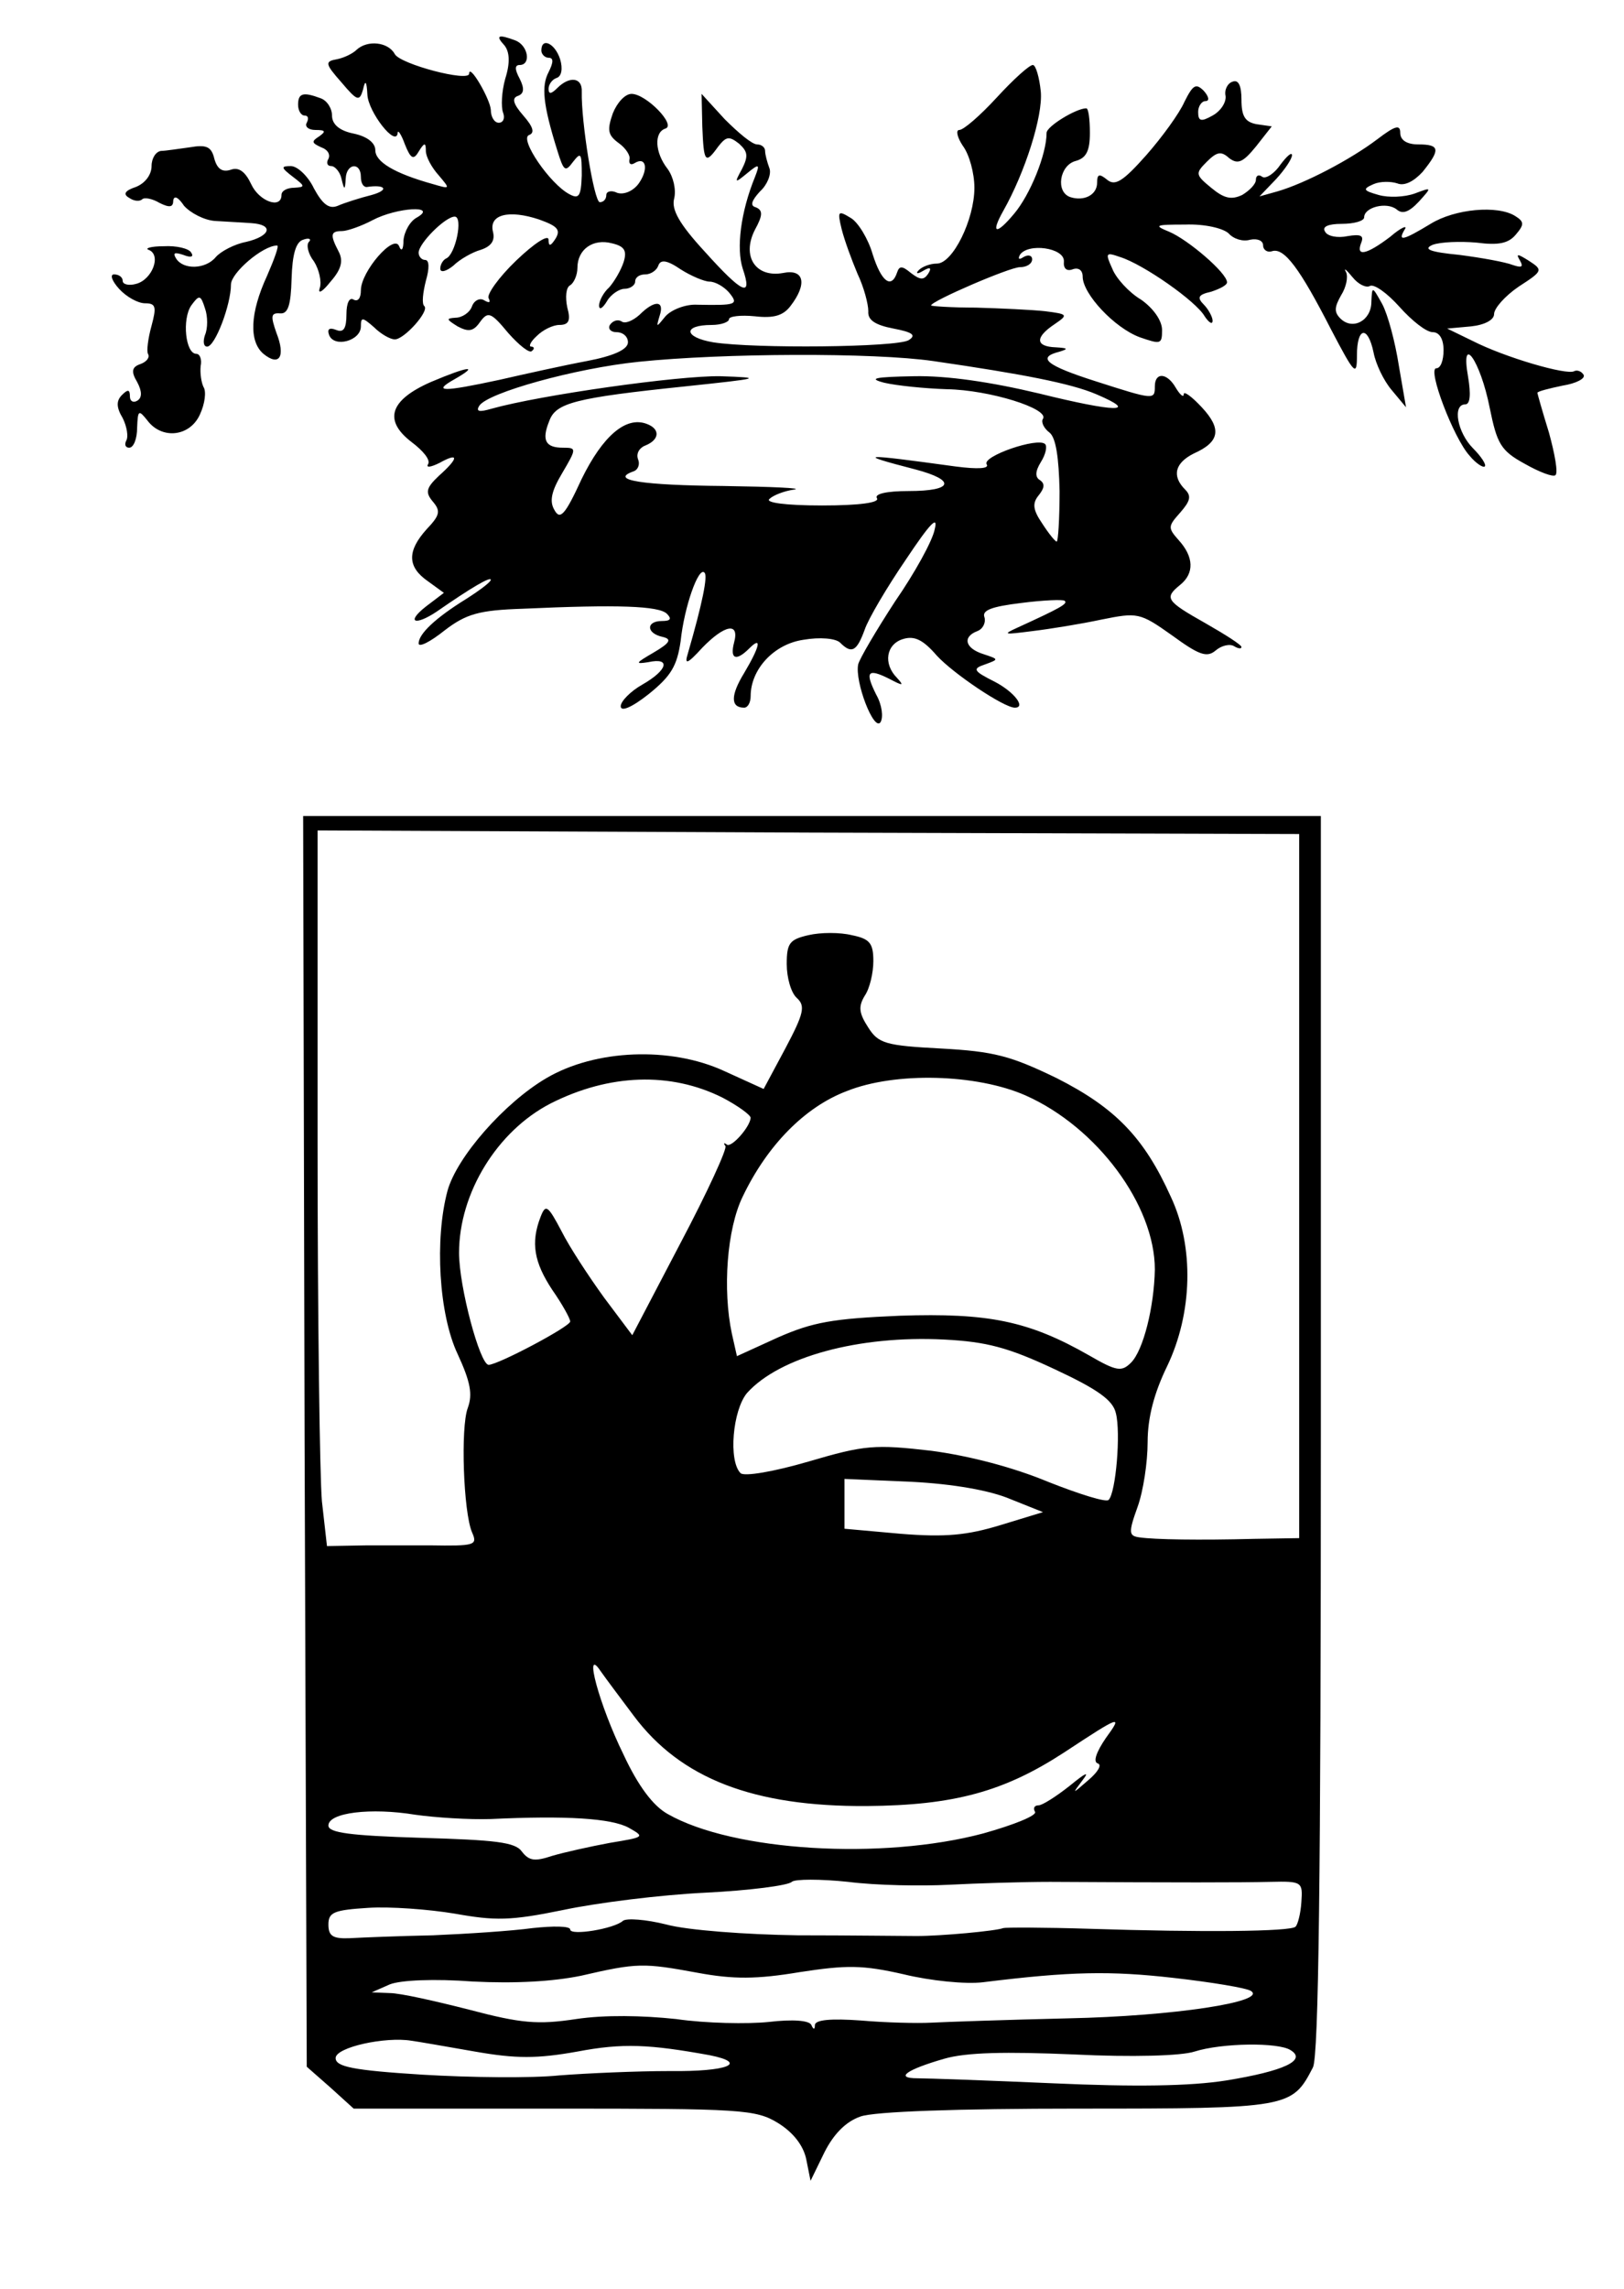 <?xml version="1.0" standalone="no"?>
<!DOCTYPE svg PUBLIC "-//W3C//DTD SVG 20010904//EN"
 "http://www.w3.org/TR/2001/REC-SVG-20010904/DTD/svg10.dtd">
<svg version="1.0" xmlns="http://www.w3.org/2000/svg"
 width="225pt" height="317pt" viewBox="0 0 225 317"
 preserveAspectRatio="xMidYMid meet">
<g transform="translate(0,317) scale(0.1,-0.1)"
fill="#000000" stroke="none">
<path d="M699 3107 c7 -9 8 -24 1 -46 -5 -18 -6 -39 -3 -47 3 -8 0 -14 -6 -14
-6 0 -11 8 -11 18 -1 15 -30 65 -30 50 0 -12 -95 13 -103 27 -9 17 -38 20 -53
6 -5 -5 -17 -11 -27 -13 -17 -3 -17 -6 6 -32 22 -26 25 -27 30 -10 3 14 5 12
6 -7 1 -24 40 -74 42 -53 0 5 5 -2 10 -16 8 -20 12 -22 19 -10 8 13 10 13 10
1 0 -8 8 -23 18 -34 16 -19 16 -19 -8 -12 -54 15 -80 31 -80 47 0 10 -11 19
-30 23 -20 4 -30 13 -30 25 0 10 -7 21 -16 24 -24 9 -31 7 -31 -9 0 -8 4 -15
9 -15 5 0 6 -4 3 -10 -3 -5 2 -10 12 -10 14 0 15 -2 5 -9 -11 -7 -10 -9 3 -15
9 -3 13 -10 10 -16 -3 -5 -2 -10 4 -10 5 0 12 -8 14 -17 4 -17 5 -17 6 0 1 21
21 23 21 2 0 -8 3 -14 8 -14 26 4 32 -4 7 -11 -16 -4 -38 -11 -47 -15 -12 -5
-21 2 -33 24 -8 17 -23 31 -32 31 -14 0 -14 -2 3 -15 17 -13 17 -14 2 -15 -10
0 -18 -4 -18 -10 0 -20 -31 -9 -42 15 -8 17 -17 24 -28 20 -12 -4 -19 1 -23
15 -4 17 -11 20 -34 16 -15 -2 -34 -5 -40 -5 -7 -1 -13 -10 -13 -21 0 -12 -9
-24 -22 -29 -15 -5 -18 -10 -9 -15 7 -5 15 -5 18 -2 3 3 14 1 24 -5 14 -7 19
-6 19 3 1 8 7 5 15 -7 9 -10 28 -20 43 -21 15 -1 37 -2 50 -3 32 -2 27 -18 -7
-26 -16 -3 -35 -13 -42 -21 -14 -17 -45 -18 -55 -2 -5 8 -2 9 10 5 10 -4 15
-3 11 3 -3 6 -21 10 -38 9 -18 0 -27 -3 -21 -5 18 -7 5 -41 -17 -47 -10 -3
-19 -1 -19 4 0 5 -5 9 -12 9 -6 0 -3 -9 7 -20 10 -11 26 -20 36 -20 15 0 16
-5 9 -31 -5 -18 -7 -35 -5 -39 3 -5 -2 -11 -10 -14 -12 -4 -14 -10 -5 -25 7
-13 7 -22 0 -26 -5 -3 -10 -1 -10 6 0 10 -3 10 -11 2 -8 -8 -8 -17 1 -32 6
-12 8 -26 5 -31 -3 -6 -1 -10 4 -10 6 0 11 12 11 28 1 24 2 25 14 10 20 -27
59 -23 73 8 7 15 9 32 5 38 -3 6 -5 19 -4 29 2 9 -1 17 -6 17 -15 0 -20 48 -7
67 11 15 13 15 19 -4 4 -11 4 -28 0 -37 -3 -9 -2 -16 3 -16 11 0 33 58 33 86
0 16 44 54 64 54 3 0 -4 -19 -14 -42 -24 -52 -25 -91 -5 -108 22 -18 31 -4 18
29 -8 23 -8 28 5 27 11 -1 15 11 16 48 1 34 6 51 16 54 8 3 12 1 8 -3 -4 -4
-1 -17 7 -27 7 -11 11 -28 8 -37 -3 -9 4 -5 15 9 15 17 18 29 11 42 -12 23
-11 28 5 28 7 0 27 7 42 15 34 18 91 21 62 4 -10 -5 -18 -20 -19 -32 0 -13 -3
-16 -6 -8 -7 18 -53 -35 -53 -61 0 -11 -4 -16 -10 -13 -6 4 -10 -5 -10 -20 0
-20 -4 -26 -14 -22 -10 4 -13 1 -10 -7 7 -18 44 -8 44 12 0 13 2 13 18 -1 10
-10 23 -17 29 -17 13 0 48 39 41 46 -4 3 -2 19 2 35 5 17 5 29 -1 29 -5 0 -9
5 -9 10 0 13 37 50 50 50 12 0 1 -53 -12 -58 -4 -2 -8 -8 -8 -14 0 -6 8 -4 18
4 9 9 27 19 38 22 15 5 20 13 17 25 -6 24 22 31 64 17 25 -9 30 -14 23 -26 -7
-11 -10 -12 -10 -2 0 8 -20 -5 -45 -29 -24 -23 -41 -47 -38 -52 3 -6 1 -7 -6
-3 -6 4 -14 0 -17 -8 -3 -9 -14 -16 -23 -16 -13 -1 -13 -2 3 -12 15 -8 22 -7
31 6 11 15 15 14 39 -15 15 -17 30 -29 33 -25 4 3 3 6 -1 6 -4 0 -1 7 8 15 8
8 22 15 31 15 13 0 16 6 11 24 -3 14 -2 28 4 31 5 3 10 14 10 24 0 26 22 41
48 34 17 -4 21 -10 16 -26 -4 -12 -13 -27 -20 -35 -8 -7 -14 -19 -14 -25 0 -7
5 -4 11 6 5 9 17 17 24 17 8 0 15 5 15 10 0 6 6 10 14 10 8 0 16 6 18 12 3 9
12 8 31 -5 14 -9 33 -17 40 -17 8 0 20 -7 27 -15 14 -17 10 -18 -44 -17 -16 1
-36 -7 -44 -16 -13 -16 -13 -16 -8 1 7 21 -7 22 -28 1 -9 -8 -20 -13 -25 -9
-5 3 -12 1 -16 -5 -3 -5 1 -10 9 -10 9 0 16 -6 16 -14 0 -10 -20 -19 -57 -26
-32 -6 -86 -18 -121 -26 -79 -17 -94 -17 -62 1 35 20 19 18 -33 -4 -57 -25
-66 -53 -27 -83 16 -12 27 -25 23 -31 -3 -5 4 -4 16 2 27 15 27 7 -1 -18 -18
-17 -19 -23 -8 -36 11 -13 9 -19 -9 -38 -27 -30 -27 -52 2 -72 l22 -16 -25
-19 c-28 -22 -15 -27 15 -7 49 34 75 49 75 44 0 -3 -16 -15 -35 -27 -42 -26
-65 -48 -65 -61 0 -6 16 2 36 18 30 23 48 28 108 30 132 6 189 4 200 -7 7 -7
5 -10 -7 -10 -22 0 -22 -17 1 -22 13 -3 11 -8 -13 -22 -24 -14 -26 -16 -7 -13
32 7 27 -11 -8 -31 -16 -9 -30 -23 -30 -30 0 -8 15 -2 39 17 31 25 39 39 44
73 5 48 25 104 33 95 5 -4 -3 -43 -23 -112 -5 -16 -1 -15 20 8 31 32 52 36 44
7 -6 -23 3 -26 21 -8 18 18 15 3 -7 -34 -19 -31 -19 -48 0 -48 5 0 9 7 9 16 0
37 32 72 73 78 23 4 45 2 51 -4 16 -16 23 -12 34 18 5 15 31 59 57 97 34 51
45 62 40 42 -3 -16 -28 -61 -55 -100 -26 -40 -49 -79 -51 -87 -5 -24 22 -94
31 -80 4 7 2 24 -6 38 -16 32 -12 37 18 22 19 -10 21 -10 11 1 -20 20 -15 47
8 54 16 5 28 -1 47 -23 23 -25 93 -72 108 -72 16 0 -1 22 -28 36 -30 15 -31
18 -13 24 19 7 19 7 -2 14 -26 8 -30 24 -9 32 8 3 12 12 10 19 -4 10 10 15 51
20 31 4 58 5 60 3 5 -4 -6 -10 -65 -37 -22 -10 -19 -10 20 -5 25 3 68 10 96
16 50 10 53 10 98 -22 37 -27 48 -31 60 -21 8 7 20 10 26 6 5 -3 10 -4 10 -1
0 3 -22 17 -50 33 -55 31 -57 35 -35 53 20 16 19 39 -2 62 -15 17 -15 19 2 38
14 16 16 23 7 32 -19 19 -14 37 12 50 36 16 39 34 11 64 -14 15 -25 23 -25 18
0 -5 -5 -1 -11 9 -12 21 -29 22 -29 2 0 -19 -1 -19 -82 7 -69 22 -82 33 -50
41 13 4 11 5 -5 6 -29 1 -29 14 -2 32 19 13 19 14 -13 18 -18 2 -61 4 -96 5
-34 0 -62 2 -62 3 0 6 109 53 123 53 10 0 17 5 17 11 0 5 -5 7 -12 3 -6 -4 -8
-3 -5 3 11 17 62 10 61 -9 -1 -10 4 -14 12 -11 8 3 14 -1 14 -10 0 -24 44 -71
79 -84 29 -10 31 -10 31 10 0 13 -12 30 -29 42 -17 10 -35 30 -40 43 -10 22
-9 23 11 16 32 -10 105 -61 117 -82 6 -9 11 -12 11 -6 0 5 -6 16 -12 22 -10
10 -8 14 10 18 12 4 22 9 22 13 0 13 -54 59 -80 70 -22 9 -20 10 22 10 27 1
52 -5 60 -12 7 -8 20 -12 30 -9 10 2 18 -1 18 -8 0 -6 6 -10 12 -8 17 6 39
-24 82 -108 33 -63 36 -66 36 -36 0 39 15 42 23 4 3 -16 14 -39 25 -52 l20
-24 -10 58 c-5 32 -15 70 -23 85 -14 25 -14 25 -15 3 0 -26 -26 -40 -43 -23
-9 9 -8 16 1 32 7 11 10 25 7 32 -4 7 0 4 9 -7 8 -10 19 -15 24 -12 6 3 24
-10 41 -29 17 -19 37 -35 46 -35 9 0 15 -9 15 -25 0 -14 -4 -25 -10 -25 -13 0
24 -97 46 -121 9 -11 19 -17 21 -15 3 2 -5 14 -16 25 -22 22 -29 61 -11 61 7
0 8 14 4 38 -11 62 17 23 30 -43 10 -49 15 -59 48 -77 21 -12 40 -19 43 -16 4
3 -1 30 -9 59 -9 29 -16 54 -16 55 0 2 16 6 35 10 19 3 32 10 29 15 -3 5 -9 7
-13 5 -10 -6 -96 19 -141 42 l-35 17 33 3 c19 2 32 9 32 17 0 8 15 25 34 38
34 22 34 23 14 36 -16 10 -18 10 -12 0 5 -9 2 -10 -10 -6 -10 4 -43 10 -74 14
-41 4 -51 8 -37 14 11 4 38 5 61 3 30 -4 44 -1 54 11 12 14 12 18 -1 26 -24
15 -83 10 -117 -11 -38 -23 -46 -25 -36 -8 5 7 -5 3 -20 -10 -33 -25 -48 -28
-40 -8 4 10 -1 12 -19 9 -14 -3 -28 0 -31 6 -5 7 4 11 23 11 17 0 31 4 31 9 0
14 31 22 45 11 8 -7 17 -4 31 11 18 20 18 20 -6 11 -14 -5 -36 -6 -50 -2 -21
6 -23 8 -7 15 9 4 24 4 33 1 10 -4 23 3 35 16 25 31 24 38 -6 38 -16 0 -25 6
-25 16 0 12 -7 10 -32 -9 -37 -28 -100 -61 -138 -72 l-25 -7 23 24 c12 13 22
28 22 33 0 5 -7 -1 -16 -13 -8 -12 -20 -20 -25 -17 -5 4 -9 2 -9 -4 0 -6 -9
-15 -19 -21 -15 -7 -25 -5 -43 10 -22 18 -22 20 -6 36 14 14 20 15 31 5 12 -9
19 -6 37 16 l22 28 -21 3 c-16 3 -21 11 -21 34 0 19 -4 28 -12 25 -7 -2 -12
-11 -10 -20 1 -9 -7 -21 -18 -27 -16 -9 -20 -8 -20 5 0 8 5 15 10 15 6 0 5 6
-2 14 -11 11 -15 9 -27 -15 -7 -16 -31 -49 -53 -74 -32 -36 -43 -43 -54 -34
-11 9 -14 8 -14 -4 0 -17 -18 -26 -37 -20 -21 7 -15 44 7 50 15 4 20 14 20 39
0 19 -2 34 -5 34 -14 0 -55 -25 -55 -34 0 -30 -23 -86 -45 -112 -25 -30 -33
-28 -15 4 30 53 55 131 52 165 -2 20 -7 37 -11 37 -5 0 -27 -20 -50 -45 -23
-25 -46 -45 -52 -45 -5 0 -3 -10 5 -22 9 -12 16 -38 16 -58 0 -44 -30 -105
-52 -105 -9 0 -20 -4 -25 -9 -5 -5 -2 -6 6 -1 10 6 12 4 7 -4 -6 -9 -11 -9
-24 1 -12 10 -16 10 -19 1 -8 -24 -22 -13 -34 25 -6 21 -20 44 -30 50 -18 11
-19 10 -13 -15 4 -16 14 -43 22 -62 9 -19 15 -42 15 -52 -1 -12 9 -19 35 -24
26 -5 32 -9 21 -16 -16 -10 -214 -12 -271 -3 -41 7 -42 24 -2 24 13 0 24 4 24
8 0 4 16 6 36 4 26 -3 39 1 49 14 24 31 19 52 -10 46 -38 -7 -58 23 -39 60 11
20 11 27 1 31 -8 2 -6 9 6 22 10 9 16 24 13 32 -3 8 -6 19 -6 24 0 5 -5 9 -11
9 -7 0 -26 16 -45 35 l-32 35 1 -45 c2 -50 4 -53 22 -28 11 14 15 15 29 4 12
-11 13 -17 4 -35 -11 -20 -10 -20 7 -6 17 14 18 13 11 -5 -20 -49 -26 -99 -17
-127 14 -41 0 -35 -53 24 -35 38 -46 58 -42 73 3 12 -1 30 -9 41 -18 23 -19
51 -3 56 15 5 -27 48 -47 48 -9 0 -20 -12 -26 -27 -8 -23 -7 -30 8 -41 10 -7
17 -18 15 -23 -1 -6 2 -8 7 -5 16 10 20 -8 6 -28 -8 -11 -21 -16 -30 -13 -8 4
-15 2 -15 -3 0 -6 -4 -10 -9 -10 -8 0 -26 112 -25 153 1 20 -17 22 -34 5 -8
-8 -12 -9 -12 -1 0 6 5 13 11 15 7 2 9 13 5 26 -7 22 -26 31 -26 12 0 -5 5
-10 10 -10 7 0 7 -6 0 -20 -10 -19 -8 -44 12 -108 9 -29 11 -31 22 -16 11 14
12 12 12 -19 -1 -29 -4 -33 -17 -26 -27 14 -70 77 -56 82 8 3 6 11 -8 27 -14
16 -16 24 -8 27 9 3 10 10 3 24 -7 13 -7 19 0 19 16 0 12 27 -6 34 -24 9 -28
7 -15 -7z m594 -437 c124 -18 191 -31 226 -46 61 -26 26 -25 -79 1 -67 16
-128 25 -174 24 -54 -1 -64 -3 -41 -9 17 -4 56 -8 87 -9 59 -1 142 -27 133
-41 -3 -4 1 -13 9 -19 9 -7 13 -35 14 -81 0 -39 -2 -70 -4 -70 -2 0 -11 11
-20 25 -13 19 -14 28 -5 39 8 10 9 16 2 21 -7 4 -7 12 1 25 7 11 9 22 6 25
-10 10 -88 -17 -81 -28 4 -6 -12 -7 -43 -3 -131 18 -141 18 -56 -4 57 -15 53
-30 -9 -30 -31 0 -48 -4 -44 -10 4 -6 -24 -10 -76 -10 -51 0 -79 4 -73 9 5 5
20 11 34 13 14 2 -30 4 -98 5 -111 1 -158 8 -125 20 7 2 10 10 7 17 -3 8 2 16
10 19 20 8 21 23 2 30 -29 11 -61 -17 -90 -76 -23 -50 -30 -58 -38 -43 -7 12
-4 26 11 51 20 34 20 35 1 35 -24 0 -30 10 -19 37 9 25 35 32 189 48 104 11
109 12 48 14 -58 1 -249 -26 -317 -45 -17 -5 -22 -4 -17 4 11 18 133 52 221
61 116 12 325 13 408 1z"/>
<path d="M422 1174 l3 -866 33 -29 32 -29 278 0 c259 0 279 -1 310 -20 21 -13
35 -31 39 -50 l6 -30 19 39 c13 26 30 43 50 50 19 7 135 11 302 11 293 0 296
1 325 57 8 15 11 267 11 877 l0 856 -705 0 -705 0 2 -866z m1378 354 l0 -488
-62 -1 c-77 -2 -138 -1 -159 2 -15 2 -16 6 -3 42 8 22 14 62 14 90 0 34 9 68
27 105 35 73 38 165 5 235 -37 82 -77 123 -158 164 -64 31 -87 37 -160 41 -77
4 -87 7 -101 29 -13 20 -14 29 -5 44 7 10 12 32 12 48 0 25 -5 31 -30 36 -16
4 -43 4 -60 0 -26 -6 -30 -11 -30 -40 0 -19 6 -40 14 -47 12 -11 10 -21 -16
-70 l-30 -56 -55 25 c-74 34 -178 30 -246 -10 -58 -34 -124 -109 -137 -156
-18 -67 -12 -171 14 -226 18 -39 21 -56 14 -75 -10 -27 -6 -144 6 -172 8 -18
4 -19 -59 -18 -16 0 -55 0 -86 0 l-56 -1 -7 62 c-3 34 -6 257 -6 495 l0 434
680 -3 680 -2 0 -487z m-799 122 c21 -11 39 -24 39 -28 -1 -13 -27 -42 -33
-37 -4 3 -5 2 -2 -2 3 -3 -25 -64 -62 -134 l-67 -128 -39 52 c-21 29 -48 70
-59 92 -19 36 -22 38 -29 20 -14 -36 -9 -63 16 -101 14 -20 25 -40 25 -44 0
-7 -100 -60 -113 -60 -12 0 -41 108 -41 155 0 83 53 169 127 207 81 41 166 44
238 8z m420 3 c99 -44 179 -152 179 -241 -1 -52 -16 -112 -33 -129 -13 -13
-20 -12 -58 10 -84 48 -140 59 -262 55 -94 -4 -121 -9 -169 -30 l-57 -26 -7
31 c-13 61 -7 145 15 190 34 71 86 124 144 146 67 27 180 24 248 -6z m40 -379
c60 -28 81 -43 85 -61 7 -27 0 -110 -10 -120 -3 -4 -41 8 -84 25 -48 20 -109
36 -162 43 -78 9 -92 8 -170 -15 -48 -14 -89 -21 -94 -16 -17 17 -11 87 9 111
45 50 155 80 273 74 59 -3 89 -11 153 -41z m-61 -180 l45 -18 -59 -18 c-46
-14 -76 -17 -138 -12 l-78 7 0 35 0 34 93 -4 c58 -3 109 -12 137 -24z m-522
-300 c65 -87 166 -126 323 -125 121 1 190 20 273 74 79 52 82 53 58 20 -13
-19 -18 -33 -11 -35 6 -2 0 -12 -13 -23 -23 -20 -23 -20 -8 0 10 13 4 10 -18
-8 -19 -15 -38 -27 -43 -27 -6 0 -8 -4 -5 -9 3 -5 -29 -18 -72 -30 -139 -37
-346 -25 -437 27 -20 11 -41 39 -61 82 -34 69 -56 152 -32 116 7 -10 28 -38
46 -62z m-198 -143 c105 5 167 1 191 -12 23 -13 22 -13 -26 -21 -27 -5 -63
-13 -80 -18 -24 -8 -32 -7 -42 6 -9 13 -37 16 -140 19 -98 3 -128 7 -128 17 0
18 59 25 120 15 28 -4 75 -7 105 -6z m635 -91 c39 2 102 4 140 4 177 -1 263
-1 305 0 44 1 45 0 43 -28 -1 -16 -5 -31 -8 -34 -6 -7 -131 -8 -285 -3 -63 2
-117 2 -120 1 -10 -4 -86 -11 -120 -11 -19 0 -93 1 -165 1 -71 1 -153 7 -182
15 -28 7 -55 9 -60 5 -12 -11 -73 -21 -73 -12 0 5 -24 5 -52 2 -29 -4 -91 -8
-138 -10 -47 -1 -98 -3 -115 -4 -24 -1 -30 3 -30 19 0 17 8 20 55 23 30 2 84
-2 120 -8 56 -10 77 -10 150 5 47 10 135 21 197 24 61 3 115 10 120 15 4 4 40
4 78 0 39 -5 102 -6 140 -4z m-348 -122 c49 -9 81 -9 141 1 65 10 87 10 144
-3 37 -9 86 -14 110 -11 121 15 176 16 264 6 53 -6 101 -14 107 -18 24 -15
-108 -35 -253 -38 -85 -2 -171 -5 -190 -6 -19 -1 -63 0 -97 3 -42 3 -63 1 -64
-6 0 -7 -2 -7 -5 0 -3 6 -25 8 -59 4 -29 -3 -87 -2 -128 4 -47 5 -99 6 -139 0
-53 -8 -76 -6 -148 13 -47 12 -96 23 -110 23 l-25 1 25 11 c15 6 62 8 115 4
59 -3 111 0 150 8 78 18 86 18 162 4z m-309 -109 c57 -10 86 -10 142 0 63 12
100 10 183 -5 55 -11 25 -23 -55 -22 -46 0 -114 -3 -153 -6 -38 -4 -124 -3
-190 1 -96 6 -120 11 -120 23 0 15 69 30 105 24 8 -1 48 -8 88 -15z m1130 2
c23 -14 -9 -29 -89 -42 -50 -8 -128 -9 -239 -4 -91 4 -176 7 -189 7 -32 0 -15
12 37 27 31 9 85 10 180 6 80 -4 149 -2 167 4 38 12 116 13 133 2z"/>
</g>
</svg>
